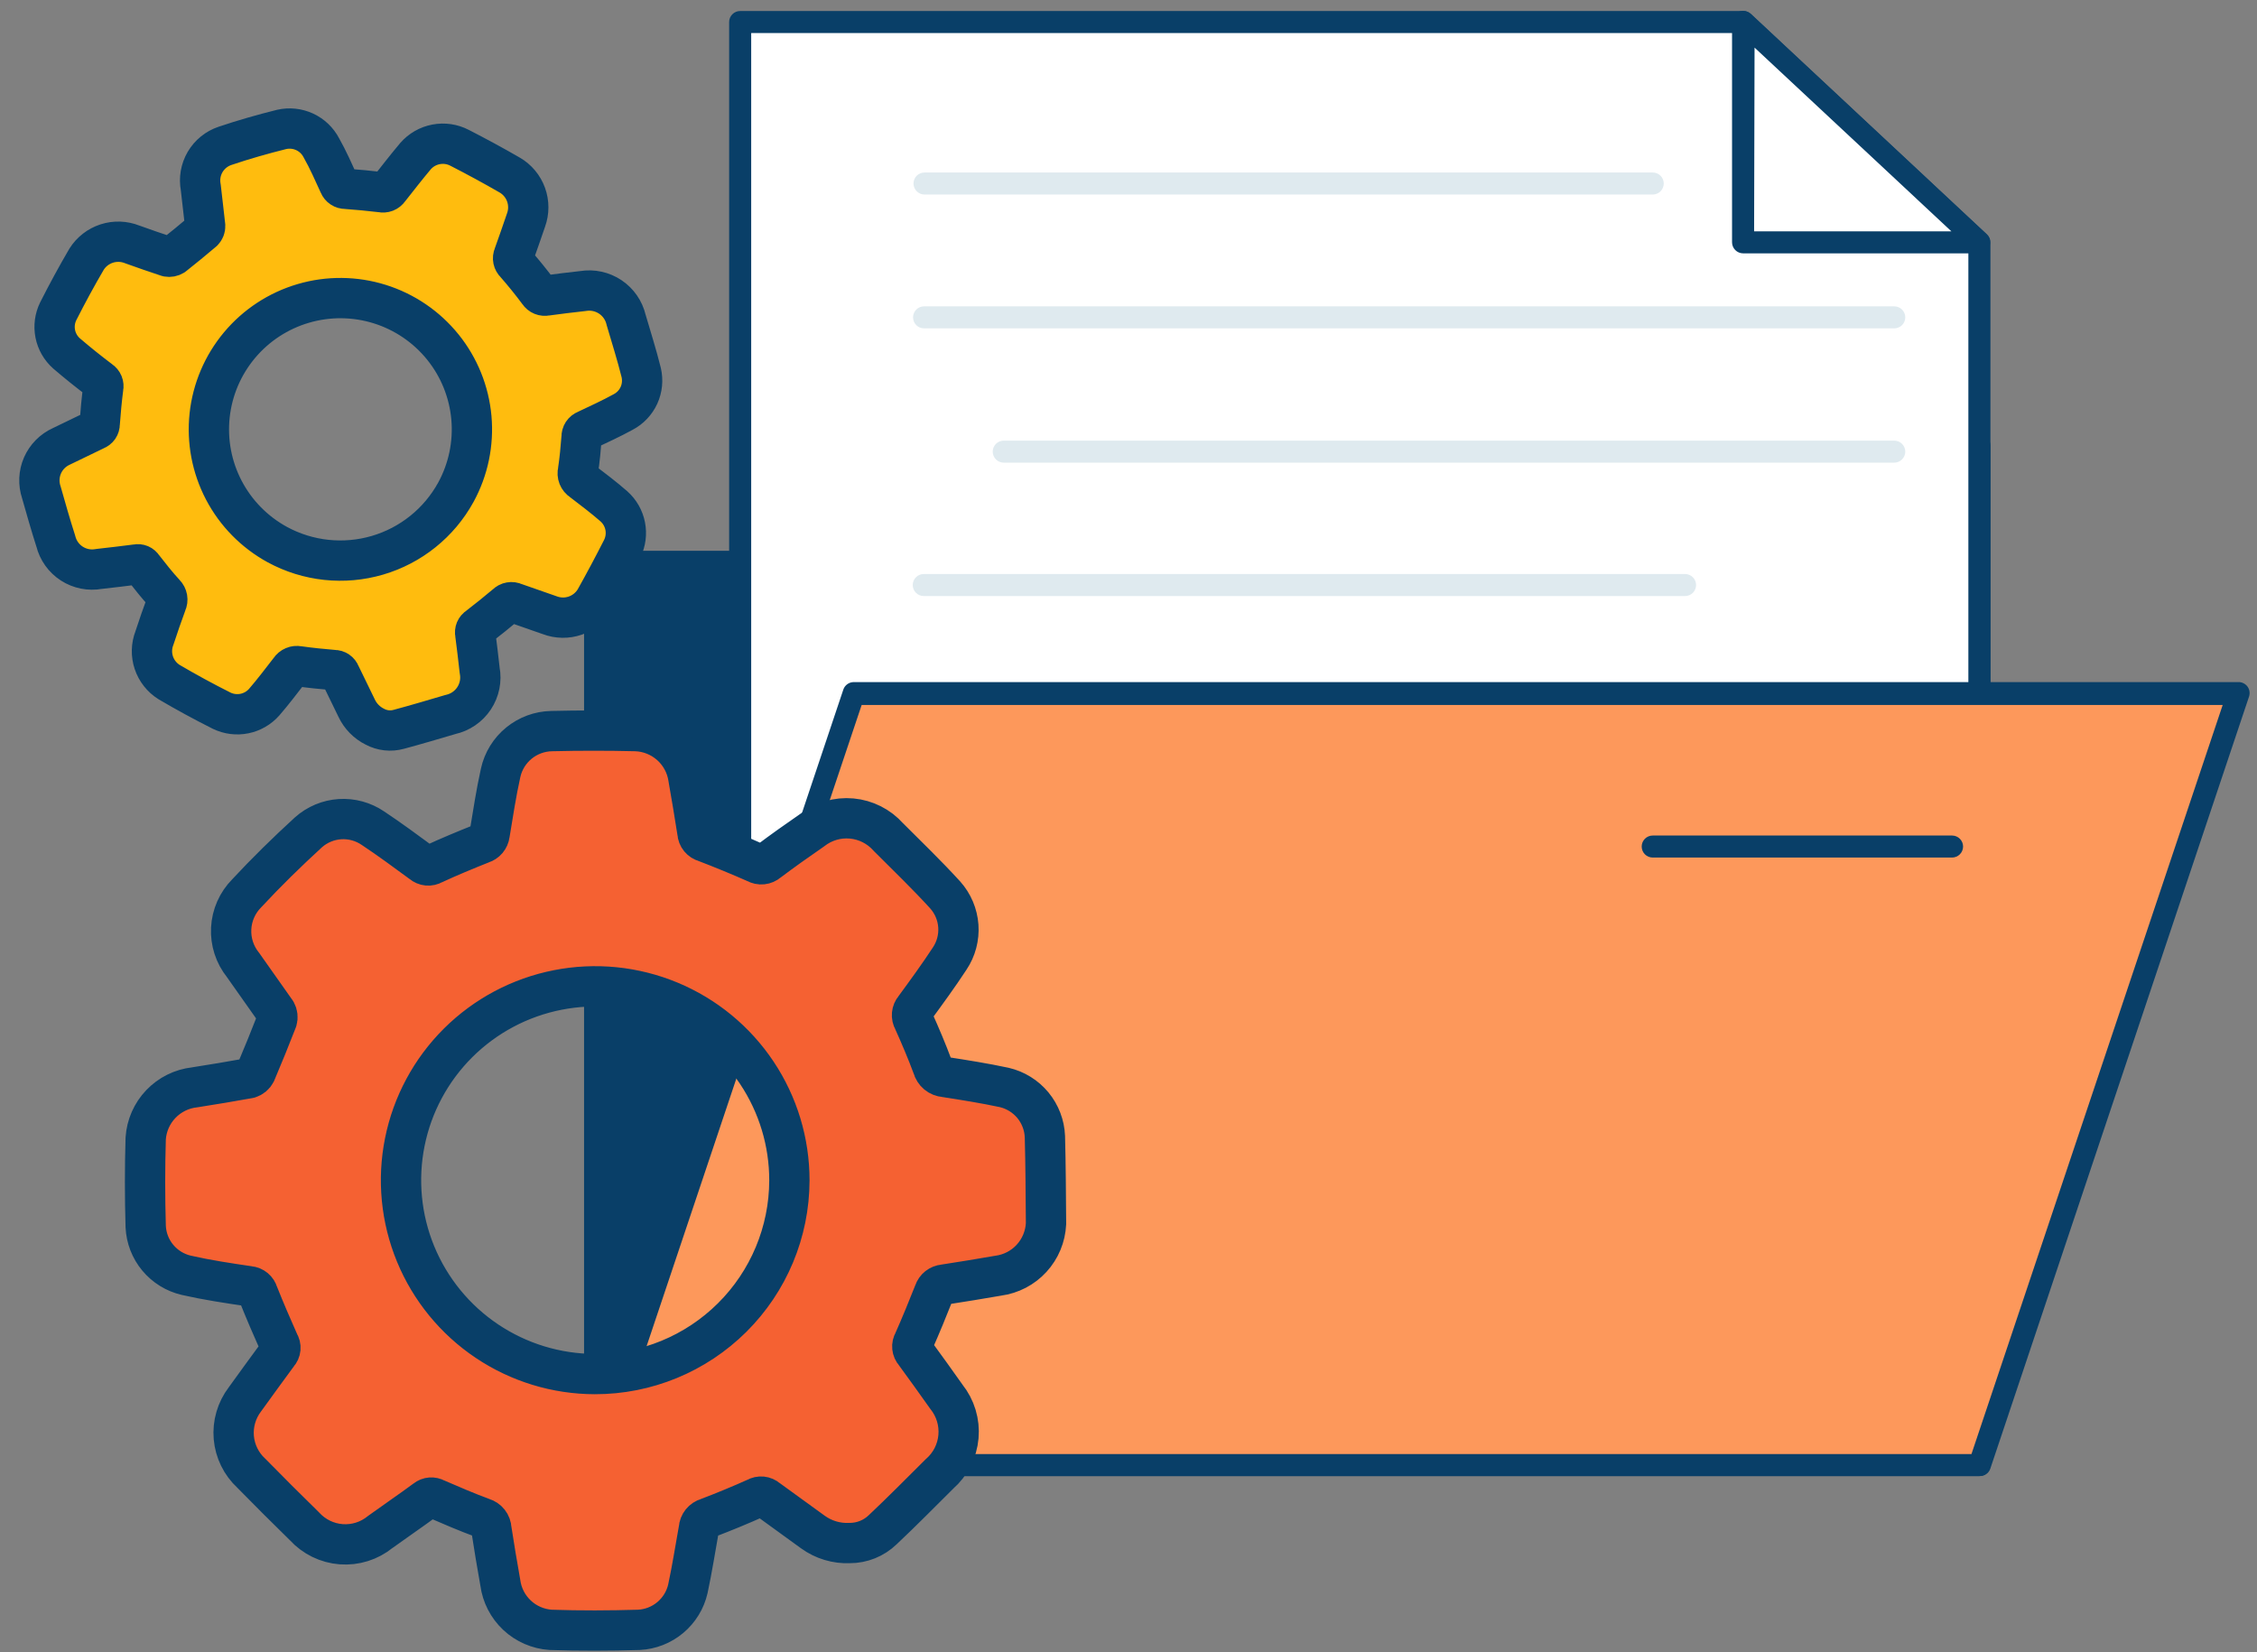<svg width="112" height="82" viewBox="0 0 112 82" fill="none" xmlns="http://www.w3.org/2000/svg">
<rect x="0" y="0" width="112" height="82" fill="#808080" stroke="none"/>
<path d="M76.363 27.902V22.135H98.219V27.902V36.884V72.723H29.53V27.902H76.363Z" fill="#093F68"/>
<path d="M98.225 73.253H29.53C29.385 73.253 29.246 73.196 29.143 73.093C29.04 72.991 28.983 72.852 28.983 72.707V27.88C28.983 27.735 29.04 27.596 29.143 27.494C29.246 27.391 29.385 27.333 29.53 27.333H75.816V22.113C75.816 21.968 75.874 21.829 75.976 21.726C76.079 21.624 76.218 21.566 76.363 21.566H98.225C98.37 21.566 98.51 21.624 98.612 21.726C98.715 21.829 98.772 21.968 98.772 22.113V72.707C98.772 72.778 98.758 72.85 98.731 72.916C98.703 72.982 98.663 73.043 98.612 73.093C98.561 73.144 98.501 73.184 98.434 73.212C98.368 73.239 98.297 73.253 98.225 73.253ZM30.078 72.16H97.677V22.681H76.911V27.88C76.911 28.025 76.853 28.164 76.751 28.267C76.648 28.369 76.508 28.427 76.363 28.427H30.078V72.16Z" fill="#093F68"/>
<path d="M36.73 63.577H98.219V12.043L86.519 1.104H36.73V63.577Z" fill="white"/>
<path d="M98.225 64.124H36.73C36.584 64.124 36.445 64.066 36.343 63.964C36.24 63.861 36.182 63.722 36.182 63.577V1.093C36.182 0.948 36.24 0.809 36.343 0.707C36.445 0.604 36.584 0.547 36.73 0.547H86.519C86.658 0.547 86.791 0.6 86.892 0.694L98.597 11.628C98.653 11.679 98.697 11.742 98.728 11.812C98.758 11.881 98.773 11.956 98.772 12.032V63.577C98.772 63.722 98.715 63.861 98.612 63.964C98.509 64.066 98.37 64.124 98.225 64.124ZM37.277 63.031H97.677V12.278L86.306 1.64H37.277V63.031Z" fill="#093F68"/>
<path d="M29.53 72.723H98.219L111.058 34.413H42.364L29.53 72.723Z" fill="#FD985B"/>
<path d="M98.225 73.253H29.53C29.444 73.254 29.358 73.233 29.281 73.194C29.204 73.156 29.138 73.099 29.087 73.029C29.035 72.959 29.001 72.876 28.988 72.79C28.974 72.703 28.982 72.615 29.01 72.532L41.849 34.221C41.885 34.114 41.954 34.02 42.047 33.953C42.139 33.887 42.25 33.85 42.364 33.85H111.058C111.147 33.845 111.235 33.862 111.316 33.9C111.397 33.937 111.467 33.993 111.521 34.064C111.575 34.134 111.611 34.217 111.625 34.304C111.64 34.392 111.633 34.481 111.606 34.566L98.767 72.882C98.729 72.994 98.656 73.091 98.558 73.158C98.46 73.225 98.343 73.258 98.225 73.253ZM30.291 72.16H97.831L110.297 34.987H42.758L30.291 72.16Z" fill="#093F68"/>
<path d="M96.867 42.558H82.013C81.868 42.558 81.729 42.5 81.626 42.398C81.524 42.295 81.466 42.156 81.466 42.011C81.466 41.866 81.524 41.727 81.626 41.625C81.729 41.522 81.868 41.465 82.013 41.465H96.867C97.012 41.465 97.152 41.522 97.254 41.625C97.357 41.727 97.415 41.866 97.415 42.011C97.415 42.156 97.357 42.295 97.254 42.398C97.152 42.5 97.012 42.558 96.867 42.558Z" fill="#093F68"/>
<path d="M86.519 1.104L86.498 12.043H98.219L86.519 1.104Z" fill="white"/>
<path d="M98.225 12.573H86.498C86.425 12.573 86.353 12.558 86.287 12.53C86.22 12.502 86.159 12.461 86.109 12.409C86.058 12.358 86.018 12.298 85.991 12.231C85.963 12.165 85.95 12.093 85.95 12.021V1.088C85.95 0.981 85.981 0.877 86.039 0.787C86.097 0.698 86.181 0.628 86.278 0.585C86.376 0.543 86.485 0.53 86.59 0.549C86.695 0.567 86.792 0.616 86.87 0.689L98.575 11.622C98.657 11.697 98.715 11.794 98.74 11.902C98.766 12.01 98.757 12.123 98.717 12.226C98.677 12.329 98.606 12.417 98.514 12.479C98.422 12.541 98.314 12.574 98.203 12.573H98.225ZM87.045 11.48H96.834L87.067 2.362L87.045 11.48Z" fill="#093F68"/>
<path d="M51.852 56.41C51.83 55.839 51.62 55.29 51.255 54.848C50.89 54.407 50.39 54.097 49.831 53.967C48.857 53.759 47.866 53.601 46.875 53.448C46.739 53.437 46.609 53.385 46.504 53.298C46.399 53.211 46.324 53.093 46.289 52.961C45.999 52.179 45.67 51.403 45.325 50.638C45.272 50.546 45.248 50.44 45.258 50.334C45.268 50.228 45.31 50.128 45.38 50.047C45.977 49.233 46.579 48.407 47.127 47.571C47.446 47.094 47.596 46.525 47.556 45.953C47.515 45.381 47.285 44.839 46.902 44.411C45.999 43.422 45.03 42.487 44.083 41.541C43.616 41.014 42.965 40.684 42.262 40.62C41.56 40.556 40.86 40.762 40.305 41.197C39.56 41.711 38.827 42.23 38.115 42.766C38.035 42.836 37.935 42.88 37.829 42.891C37.723 42.902 37.616 42.879 37.524 42.826C36.686 42.454 35.843 42.11 34.989 41.782C34.885 41.755 34.793 41.696 34.725 41.614C34.657 41.531 34.617 41.429 34.611 41.322C34.469 40.42 34.321 39.519 34.162 38.622C34.07 37.987 33.757 37.405 33.279 36.978C32.8 36.55 32.187 36.304 31.545 36.282C30.154 36.249 28.764 36.249 27.373 36.282C26.78 36.294 26.209 36.504 25.75 36.879C25.292 37.253 24.972 37.771 24.844 38.349C24.619 39.355 24.466 40.382 24.296 41.404C24.283 41.509 24.239 41.607 24.172 41.688C24.104 41.768 24.014 41.828 23.913 41.858C23.102 42.181 22.27 42.525 21.493 42.886C21.408 42.936 21.309 42.958 21.211 42.95C21.113 42.941 21.02 42.901 20.945 42.837C20.14 42.246 19.336 41.651 18.503 41.098C18.024 40.772 17.448 40.615 16.869 40.652C16.29 40.69 15.739 40.92 15.306 41.306C14.249 42.274 13.215 43.285 12.24 44.335C11.778 44.802 11.505 45.422 11.472 46.077C11.438 46.732 11.648 47.377 12.059 47.888C12.607 48.67 13.154 49.435 13.702 50.217C13.771 50.344 13.787 50.493 13.746 50.632C13.406 51.507 13.054 52.374 12.689 53.234C12.655 53.3 12.609 53.358 12.553 53.404C12.496 53.451 12.431 53.486 12.361 53.508C11.463 53.672 10.559 53.819 9.656 53.962C9.018 54.033 8.425 54.327 7.982 54.79C7.539 55.254 7.273 55.858 7.23 56.498C7.187 57.947 7.187 59.401 7.23 60.871C7.256 61.438 7.466 61.98 7.829 62.416C8.192 62.852 8.687 63.158 9.24 63.288C10.275 63.523 11.326 63.681 12.371 63.834C12.472 63.843 12.567 63.882 12.645 63.947C12.722 64.011 12.777 64.098 12.804 64.195C13.133 65.02 13.483 65.835 13.844 66.644C13.899 66.728 13.924 66.827 13.915 66.926C13.906 67.025 13.864 67.118 13.795 67.191C13.248 67.94 12.7 68.683 12.152 69.448C11.74 69.989 11.544 70.664 11.602 71.341C11.661 72.018 11.97 72.649 12.47 73.111C13.341 73.997 14.217 74.877 15.109 75.746C15.58 76.264 16.232 76.583 16.93 76.636C17.629 76.689 18.321 76.472 18.865 76.03C19.62 75.484 20.381 74.97 21.126 74.418C21.195 74.361 21.28 74.328 21.369 74.321C21.458 74.314 21.547 74.334 21.624 74.379C22.396 74.713 23.168 75.046 23.957 75.336C24.076 75.371 24.182 75.442 24.259 75.54C24.336 75.638 24.379 75.758 24.384 75.883C24.52 76.768 24.668 77.659 24.827 78.545C24.909 79.163 25.202 79.733 25.657 80.16C26.112 80.586 26.701 80.842 27.324 80.885C28.786 80.934 30.253 80.928 31.704 80.885C32.276 80.856 32.824 80.641 33.262 80.273C33.701 79.905 34.008 79.404 34.135 78.846C34.348 77.856 34.502 76.856 34.682 75.861C34.689 75.742 34.733 75.628 34.807 75.535C34.882 75.442 34.983 75.374 35.098 75.342C35.914 75.03 36.741 74.691 37.529 74.336C37.614 74.286 37.713 74.264 37.812 74.274C37.91 74.284 38.003 74.324 38.077 74.39C38.827 74.937 39.582 75.484 40.338 76.03C40.866 76.413 41.509 76.606 42.161 76.577C42.774 76.579 43.363 76.341 43.803 75.916C44.762 75.014 45.687 74.073 46.623 73.144C47.163 72.673 47.499 72.012 47.562 71.299C47.626 70.586 47.411 69.876 46.963 69.317C46.448 68.588 45.924 67.86 45.391 67.131C45.324 67.058 45.283 66.965 45.273 66.866C45.263 66.768 45.285 66.669 45.337 66.584C45.698 65.769 46.037 64.944 46.36 64.124C46.394 64.023 46.456 63.934 46.54 63.868C46.624 63.802 46.725 63.762 46.831 63.752C47.734 63.616 48.638 63.462 49.536 63.309C50.172 63.224 50.758 62.919 51.191 62.446C51.624 61.973 51.877 61.364 51.907 60.724C51.895 59.259 51.89 57.832 51.852 56.41ZM29.514 68.191C27.608 68.187 25.747 67.618 24.165 66.558C22.582 65.497 21.351 63.992 20.625 62.233C19.9 60.474 19.713 58.539 20.089 56.673C20.464 54.808 21.385 53.096 22.735 51.753C24.086 50.41 25.804 49.498 27.674 49.13C29.544 48.762 31.48 48.956 33.24 49.688C34.999 50.419 36.501 51.655 37.557 53.239C38.613 54.823 39.175 56.684 39.172 58.586C39.166 61.139 38.145 63.584 36.334 65.385C34.523 67.186 32.07 68.196 29.514 68.191Z" fill="#F56132" stroke="#093F68" stroke-width="2" stroke-linecap="round" stroke-linejoin="round"/>
<path d="M30.877 27.23C31.048 26.881 31.099 26.487 31.024 26.107C30.949 25.727 30.751 25.382 30.461 25.125C29.952 24.682 29.41 24.272 28.873 23.862C28.794 23.813 28.733 23.739 28.698 23.653C28.664 23.566 28.658 23.471 28.681 23.381C28.764 22.834 28.818 22.255 28.862 21.686C28.859 21.615 28.878 21.544 28.917 21.484C28.957 21.424 29.014 21.378 29.081 21.353C29.705 21.058 30.329 20.773 30.926 20.445C31.271 20.264 31.545 19.973 31.707 19.619C31.868 19.265 31.907 18.867 31.819 18.488C31.6 17.608 31.326 16.744 31.069 15.87C30.961 15.405 30.68 15 30.284 14.735C29.887 14.47 29.404 14.365 28.933 14.443C28.326 14.508 27.718 14.585 27.11 14.667C27.04 14.682 26.967 14.675 26.9 14.648C26.834 14.621 26.777 14.574 26.738 14.514C26.373 14.022 25.984 13.541 25.572 13.071C25.518 13.022 25.482 12.958 25.467 12.887C25.452 12.817 25.46 12.743 25.49 12.677C25.698 12.092 25.906 11.507 26.103 10.922C26.252 10.514 26.252 10.066 26.104 9.658C25.956 9.249 25.669 8.905 25.293 8.687C24.477 8.216 23.65 7.768 22.807 7.336C22.448 7.149 22.037 7.088 21.64 7.164C21.242 7.239 20.882 7.446 20.617 7.752C20.157 8.298 19.735 8.845 19.303 9.392C19.262 9.452 19.205 9.498 19.137 9.525C19.07 9.551 18.996 9.556 18.925 9.539C18.339 9.468 17.742 9.414 17.151 9.37C17.083 9.372 17.017 9.353 16.96 9.315C16.903 9.278 16.859 9.225 16.834 9.162C16.549 8.544 16.286 7.932 15.947 7.336C15.766 6.987 15.474 6.708 15.117 6.543C14.761 6.378 14.359 6.336 13.976 6.423C13.034 6.658 12.092 6.926 11.167 7.238C10.751 7.377 10.4 7.662 10.178 8.04C9.957 8.418 9.88 8.863 9.962 9.293C10.028 9.933 10.116 10.572 10.181 11.212C10.183 11.261 10.175 11.309 10.157 11.354C10.139 11.399 10.112 11.44 10.078 11.475C9.596 11.884 9.103 12.289 8.605 12.683C8.52 12.735 8.418 12.755 8.32 12.737C7.734 12.546 7.148 12.338 6.563 12.13C6.159 11.968 5.71 11.952 5.296 12.086C4.882 12.22 4.528 12.495 4.296 12.863C3.803 13.705 3.332 14.574 2.889 15.449C2.72 15.794 2.668 16.185 2.742 16.562C2.816 16.939 3.012 17.282 3.299 17.537C3.847 18.007 4.394 18.445 4.98 18.887C5.037 18.924 5.081 18.977 5.107 19.04C5.132 19.102 5.138 19.171 5.123 19.237C5.046 19.838 4.991 20.434 4.947 21.036C4.949 21.1 4.93 21.163 4.894 21.216C4.857 21.269 4.805 21.309 4.745 21.331C4.197 21.599 3.611 21.878 3.048 22.151C2.628 22.34 2.294 22.678 2.109 23.099C1.925 23.52 1.905 23.995 2.051 24.43C2.281 25.24 2.516 26.07 2.768 26.852C2.881 27.312 3.165 27.712 3.563 27.969C3.961 28.226 4.443 28.321 4.909 28.235C5.533 28.164 6.157 28.093 6.782 28.011C6.84 27.998 6.901 28.004 6.956 28.027C7.011 28.051 7.057 28.091 7.088 28.142C7.439 28.591 7.789 29.039 8.183 29.465C8.243 29.525 8.283 29.602 8.298 29.685C8.313 29.768 8.301 29.854 8.265 29.93C8.052 30.504 7.855 31.084 7.663 31.663C7.511 32.055 7.5 32.488 7.633 32.887C7.766 33.286 8.034 33.626 8.391 33.85C9.245 34.352 10.116 34.826 11.003 35.271C11.353 35.439 11.748 35.489 12.129 35.412C12.509 35.335 12.854 35.136 13.111 34.844C13.56 34.325 13.97 33.779 14.392 33.237C14.435 33.17 14.498 33.117 14.573 33.086C14.647 33.054 14.729 33.046 14.808 33.062C15.394 33.144 15.991 33.205 16.582 33.254C16.646 33.252 16.709 33.271 16.762 33.307C16.815 33.343 16.856 33.396 16.877 33.456C17.146 34.003 17.425 34.582 17.699 35.145C17.887 35.544 18.206 35.868 18.602 36.064C18.965 36.258 19.388 36.305 19.785 36.195C20.644 35.965 21.504 35.708 22.358 35.457C22.836 35.352 23.255 35.064 23.525 34.656C23.795 34.248 23.895 33.751 23.803 33.27C23.738 32.663 23.661 32.056 23.584 31.45C23.57 31.388 23.576 31.323 23.6 31.264C23.625 31.205 23.667 31.155 23.721 31.122C24.198 30.756 24.668 30.378 25.128 29.99C25.179 29.938 25.245 29.902 25.317 29.89C25.388 29.877 25.462 29.887 25.528 29.919L27.28 30.531C27.687 30.686 28.135 30.693 28.546 30.551C28.957 30.409 29.306 30.127 29.53 29.755C29.99 28.935 30.439 28.093 30.877 27.23ZM13.762 27.027C12.63 26.409 11.706 25.47 11.108 24.328C10.51 23.186 10.265 21.892 10.403 20.611C10.541 19.33 11.057 18.119 11.885 17.13C12.713 16.141 13.815 15.42 15.054 15.057C16.292 14.694 17.61 14.706 18.842 15.091C20.073 15.476 21.163 16.217 21.973 17.22C22.783 18.223 23.277 19.444 23.392 20.727C23.507 22.011 23.239 23.299 22.621 24.43C21.789 25.946 20.39 27.07 18.729 27.557C17.068 28.044 15.282 27.853 13.762 27.027Z" fill="#FFBC0E" stroke="#093F68" stroke-width="2" stroke-linecap="round" stroke-linejoin="round"/>
<path d="M82.013 9.654H45.879C45.733 9.654 45.594 9.597 45.491 9.494C45.389 9.392 45.331 9.252 45.331 9.107C45.331 8.963 45.389 8.823 45.491 8.721C45.594 8.618 45.733 8.561 45.879 8.561H82.013C82.159 8.561 82.298 8.618 82.401 8.721C82.503 8.823 82.561 8.963 82.561 9.107C82.561 9.252 82.503 9.392 82.401 9.494C82.298 9.597 82.159 9.654 82.013 9.654Z" fill="#DFEAEF"/>
<path d="M93.998 16.296H45.857C45.711 16.296 45.572 16.239 45.469 16.136C45.367 16.034 45.309 15.895 45.309 15.749C45.309 15.604 45.367 15.466 45.469 15.363C45.572 15.26 45.711 15.203 45.857 15.203H93.998C94.143 15.203 94.283 15.26 94.385 15.363C94.488 15.466 94.546 15.604 94.546 15.749C94.546 15.895 94.488 16.034 94.385 16.136C94.283 16.239 94.143 16.296 93.998 16.296Z" fill="#DFEAEF"/>
<path d="M93.998 22.96H49.809C49.664 22.96 49.525 22.902 49.422 22.8C49.32 22.697 49.262 22.558 49.262 22.413C49.262 22.268 49.32 22.129 49.422 22.027C49.525 21.924 49.664 21.867 49.809 21.867H93.998C94.143 21.867 94.283 21.924 94.385 22.027C94.488 22.129 94.546 22.268 94.546 22.413C94.546 22.558 94.488 22.697 94.385 22.8C94.283 22.902 94.143 22.96 93.998 22.96Z" fill="#DFEAEF"/>
<path d="M83.618 29.58H45.84C45.695 29.58 45.556 29.523 45.453 29.42C45.35 29.317 45.293 29.178 45.293 29.034C45.293 28.889 45.35 28.75 45.453 28.647C45.556 28.544 45.695 28.487 45.84 28.487H83.618C83.763 28.487 83.902 28.544 84.005 28.647C84.108 28.75 84.165 28.889 84.165 29.034C84.165 29.178 84.108 29.317 84.005 29.42C83.902 29.523 83.763 29.58 83.618 29.58Z" fill="#DFEAEF"/>
</svg>
